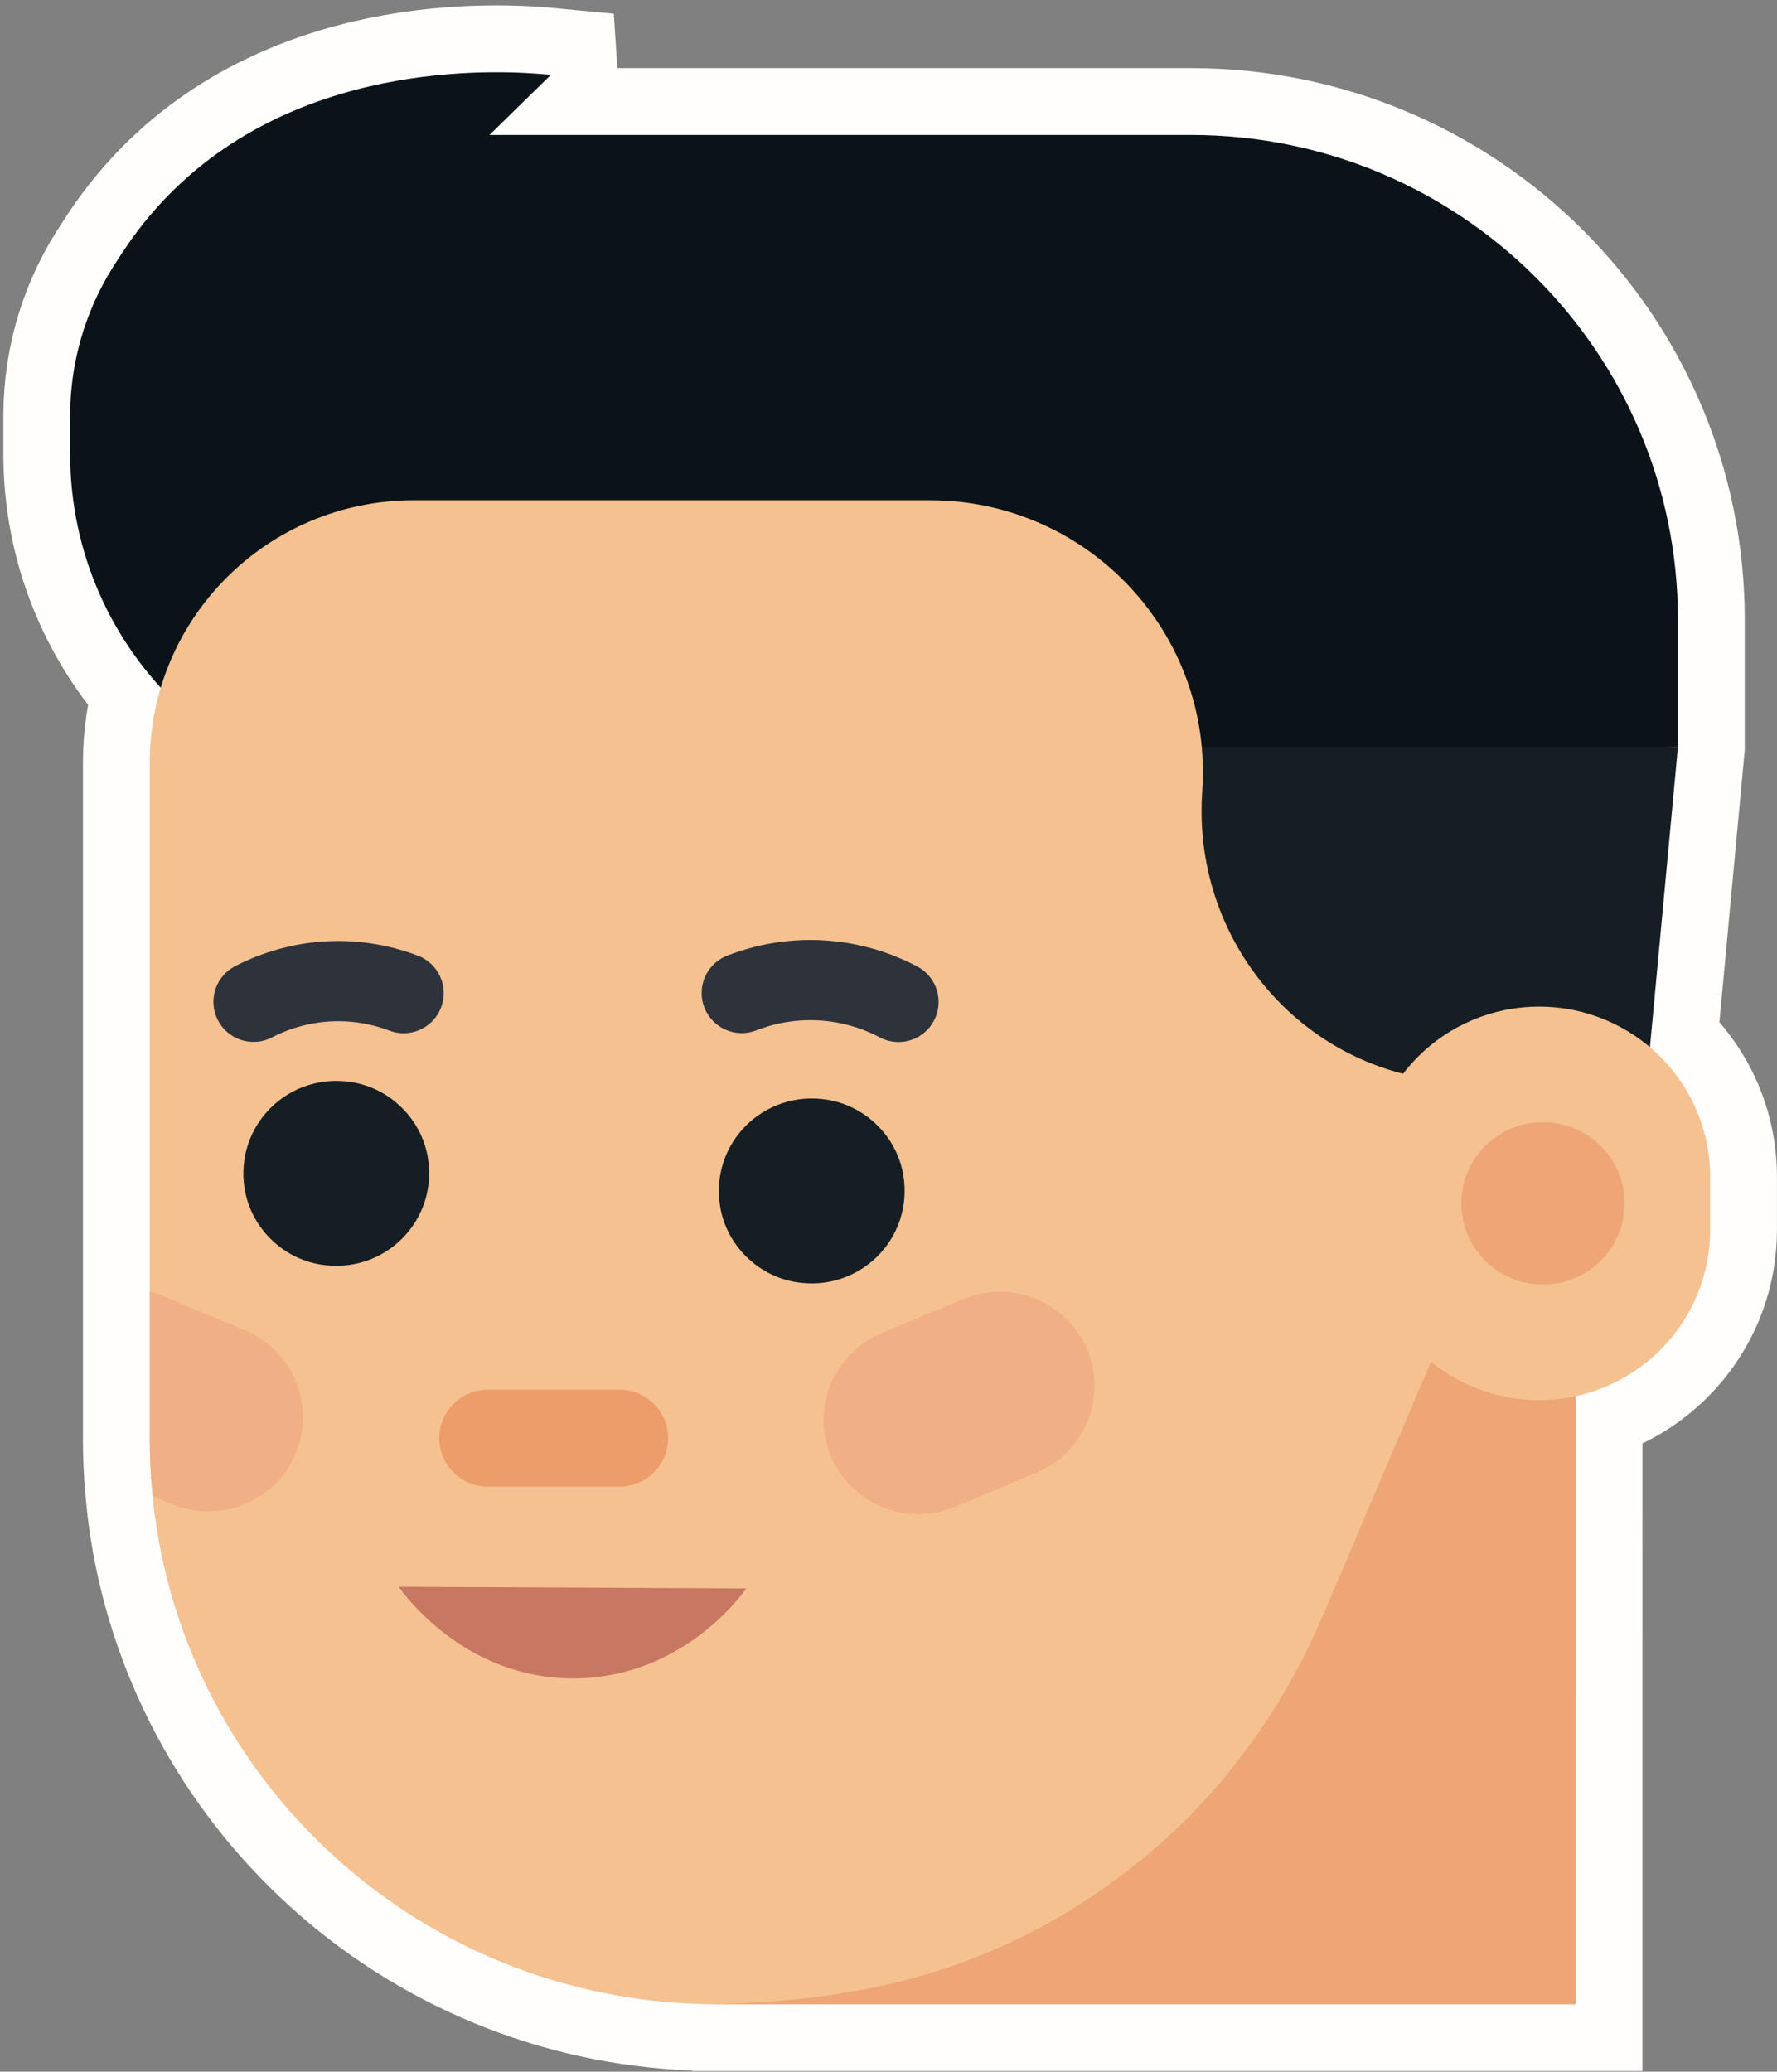 <svg height="155" viewBox="0 0 133 155" width="133" xmlns="http://www.w3.org/2000/svg"><rect x="0" y="0" width="133" height="155" fill="#808080" stroke="none"/><g fill="none" fill-rule="evenodd" transform="translate(5 5)"><g fill="#0a1318"><path d="m36.232.6-4.594 4.496 52.498.001c20.131 0 36.451 16.238 36.451 36.269v9.507h-0l-2.094 22.477c2.756 2.336 4.504 5.815 4.504 9.699v3.967c0 6.102-4.312 11.201-10.068 12.446l-.002 45.486 0.0.003h-64.277l-.143-.001-1.706.001c.381 0 .761-.002 1.139-.007-20.895-.34-38.124-15.708-41.23-35.713-.1-.645-.187-1.29-.247-1.942-.013-.12-.027-.239-.033-.359l-.017-.145-.015-.141c-.008-.095-.015-.19-.022-.286-.114-1.197-.167-2.407-.167-3.631l0-50.65c0-1.955.287-3.843.821-5.625-4.206-4.614-6.778-10.741-6.778-17.489v-2.838c0-4.35 1.327-8.392 3.601-11.746 1.018-1.629 2.28-3.287 3.847-4.87 10.245-10.347 25.348-9.218 28.532-8.912z" stroke="#fffefc" stroke-width="10"/><path d="m120.586 50.874-92.992 4.115c-14.901.66-27.343-11.183-27.343-26.024v-2.838c0-11.615 9.463-21.03 21.136-21.03h10.333 52.415c20.131 0 36.451 16.238 36.451 36.269z"/><path d="m2.454 16.881c1.19-2.389 2.865-4.966 5.246-7.37 10.245-10.347 25.348-9.218 28.532-8.912-3.397 3.325-6.795 6.65-10.193 9.976"/></g><path d="m84.034 50.874v18.521c0 2.384 1.942 4.316 4.337 4.316 2.395 0 4.338 1.932 4.338 4.315v3.297c0 3.827 3.117 6.928 6.962 6.928h17.433l3.482-37.377z" fill="#151e23"/><path d="m112.927 75.961v68.992h-64.277c-21.214 0-38.799-15.489-41.94-35.719-.1-.645-.187-1.29-.247-1.942-.013-.12-.027-.239-.033-.359-.027-.193-.04-.379-.053-.572-.114-1.197-.167-2.407-.167-3.631v-50.65c0-10.854 8.842-19.652 19.757-19.652h38.631c11.77 0 21.214 9.896 20.385 21.787-.815 11.705 8.234 21.747 20.024 21.747z" fill="#f5c191"/><path d="m50.516 69.296c1.162-.454 3.369-1.138 6.179-.93 2.552.188 4.481 1.03 5.555 1.598" stroke="#2e333b" stroke-linecap="round" stroke-linejoin="round" stroke-width="6"/><path d="m25.21 69.306c-1.095-.416-2.921-.952-5.221-.898-2.796.067-4.91.974-6.014 1.546" stroke="#2e333b" stroke-linecap="round" stroke-linejoin="round" stroke-width="6"/><path d="m67.083 92.195-6.099 2.553c-3.605 1.509-5.298 5.641-3.782 9.228 1.517 3.588 5.669 5.272 9.274 3.763l6.099-2.553c3.606-1.51 5.299-5.642 3.782-9.229-1.517-3.587-5.668-5.272-9.274-3.763" fill="#f1af85"/><path d="m17.117 103.766c-1.136 2.693-3.763 4.309-6.53 4.309-.916 0-1.851-.173-2.747-.552l-1.41-.592c-.027-.193-.04-.379-.053-.572-.114-1.197-.167-2.407-.167-3.631v-11.086c.341.08.682.193 1.023.339l6.102 2.554c3.602 1.51 5.3 5.64 3.783 9.231" fill="#f1af85"/><path d="m94.08 115.728c-2.984 7.015-7.49 13.333-13.383 18.194-10.551 8.703-21.664 11.031-33.896 11.031l4.532-.003h61.594l.001-57.079-10.806 8.953z" fill="#eea676"/><path d="m27.02 81.594c.802 4.754-3.284 8.812-8.056 8.014-2.877-.481-5.19-2.799-5.654-5.664-.763-4.721 3.264-8.739 8.012-7.981 2.883.46 5.215 2.765 5.698 5.631" fill="#151e23"/><path d="m62.607 82.909c.802 4.754-3.284 8.812-8.057 8.014-2.877-.481-5.19-2.799-5.653-5.664-.763-4.721 3.264-8.738 8.012-7.981 2.884.46 5.215 2.765 5.698 5.631" fill="#151e23"/><path d="m41.361 98.977h-9.839c-2.012 0-3.644 1.623-3.644 3.626 0 2.002 1.631 3.626 3.644 3.626h9.839c2.012 0 3.645-1.623 3.645-3.626 0-2.003-1.632-3.626-3.645-3.626" fill="#ed9d69"/><path d="m50.859 113.842c-8.671-.042-17.343-.083-26.014-.125.364.528 4.947 6.928 13.184 6.859 7.976-.067 12.413-6.142 12.83-6.734" fill="#c87762"/><path d="m122.996 87.017c0 7.034-5.731 12.736-12.798 12.736-7.07 0-12.8-5.702-12.8-12.736v-3.967c0-7.033 5.73-12.736 12.8-12.736 7.067 0 12.798 5.702 12.798 12.736z" fill="#f5c191"/><path d="m116.591 85.034c0 3.357-2.735 6.078-6.109 6.078-3.374 0-6.109-2.721-6.109-6.078s2.735-6.078 6.109-6.078c3.374 0 6.109 2.721 6.109 6.078" fill="#eea676"/></g></svg>